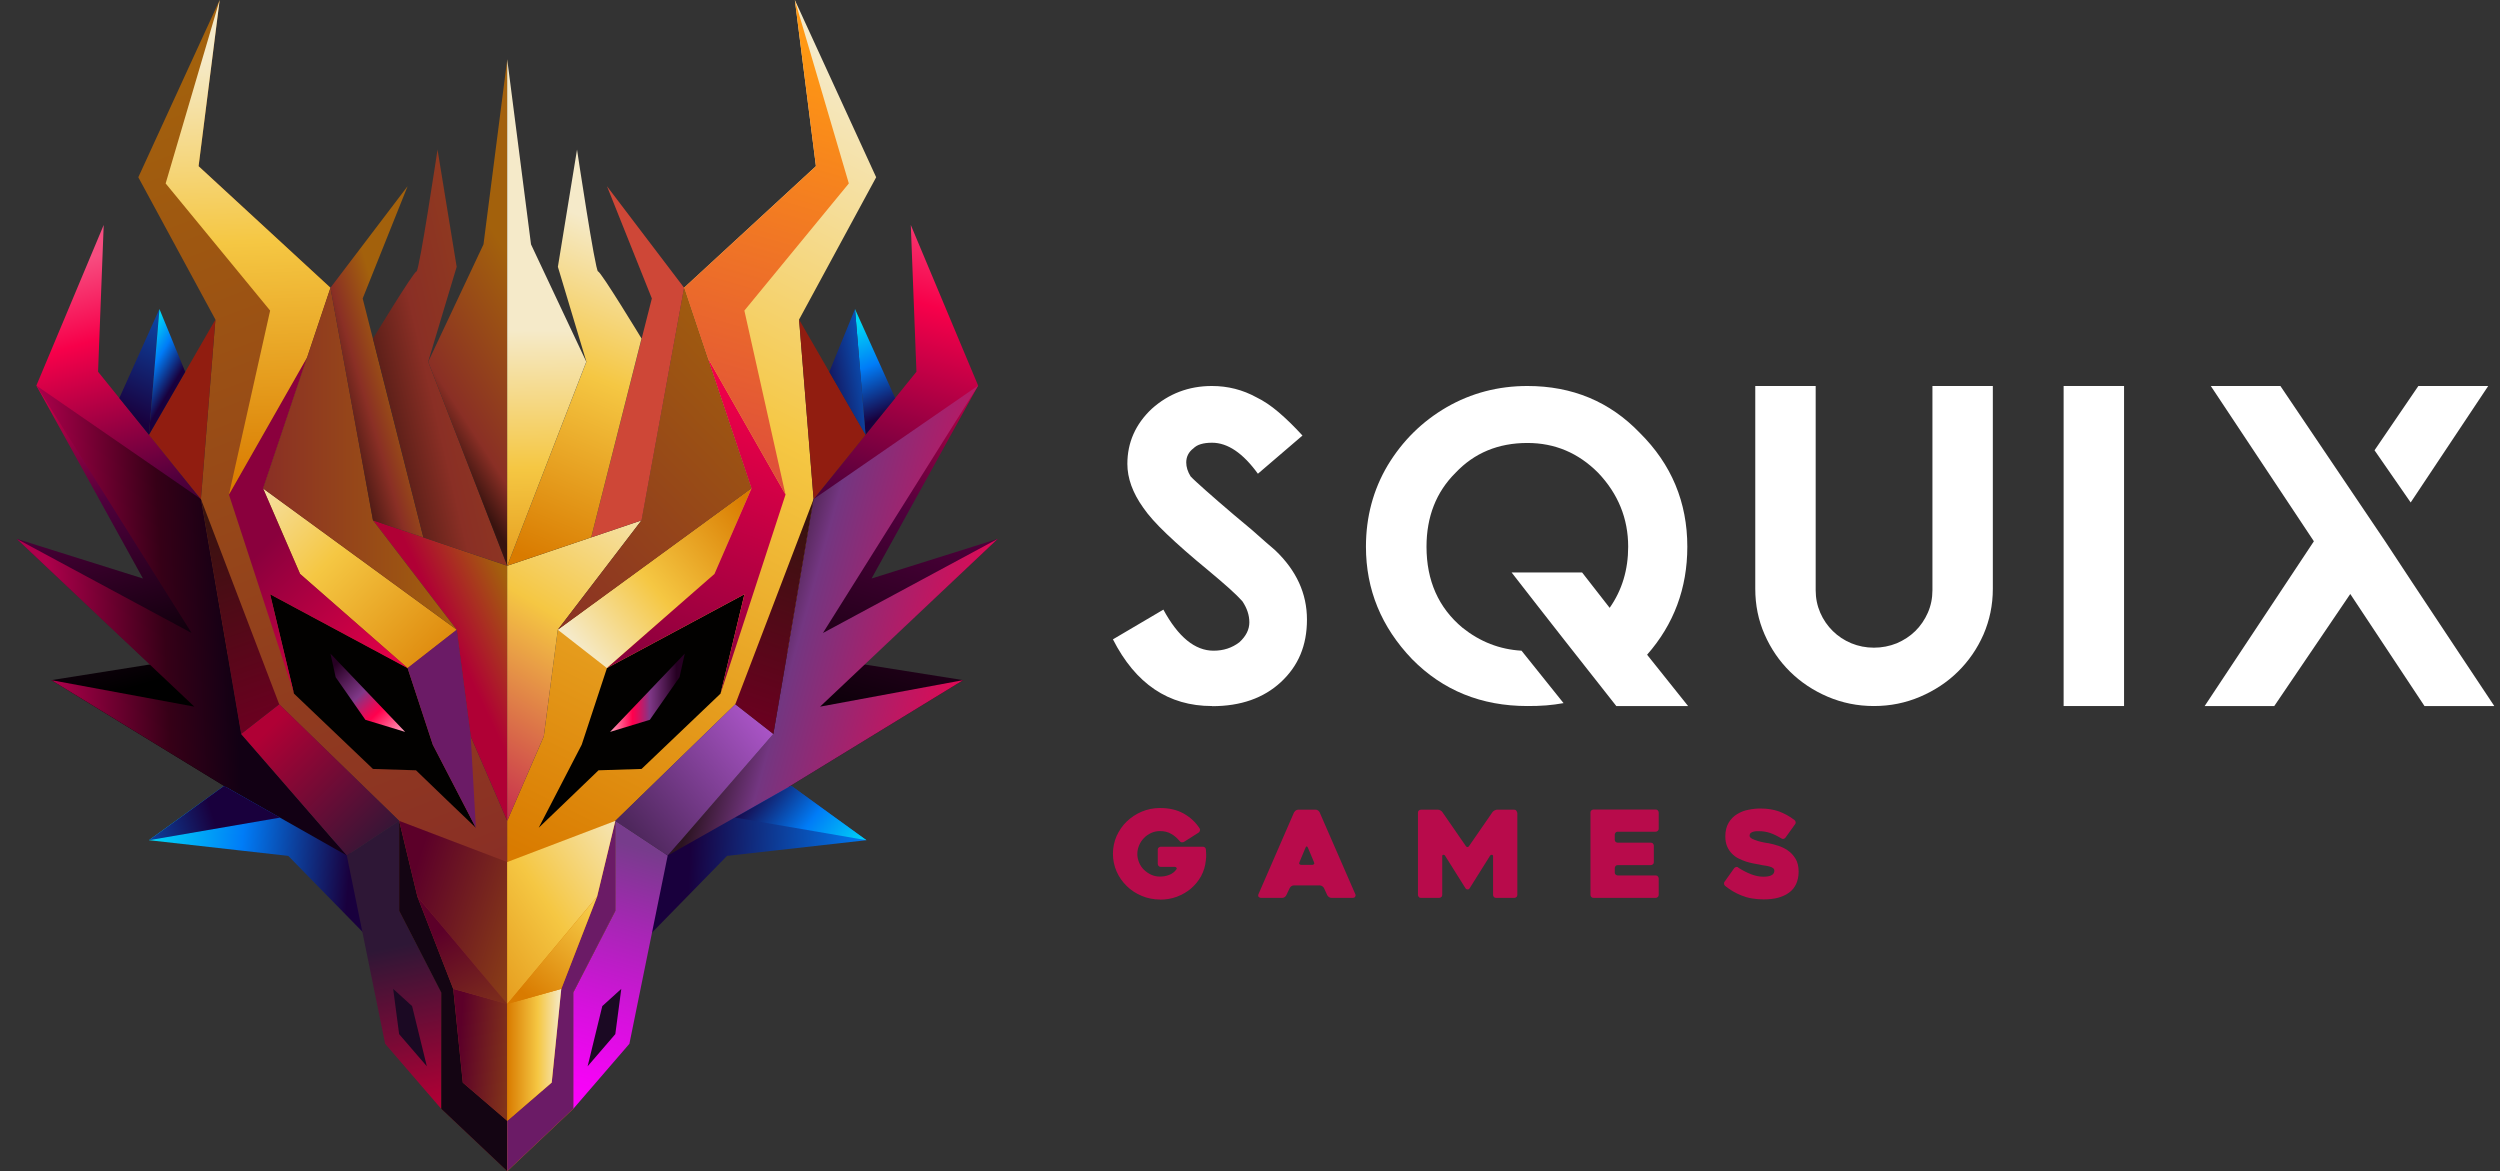 <svg width="111" height="52" viewBox="0 0 111 52" fill="none" xmlns="http://www.w3.org/2000/svg">
<rect x="0" y="0" width="111" height="52" fill="#333333" stroke="none"/>
<path d="M51.507 39.939C51.218 39.939 50.945 39.883 50.69 39.776C50.435 39.67 50.214 39.525 50.027 39.34C49.839 39.155 49.686 38.943 49.578 38.696C49.471 38.45 49.414 38.187 49.414 37.907C49.414 37.627 49.471 37.364 49.578 37.118C49.692 36.872 49.839 36.654 50.027 36.475C50.214 36.295 50.441 36.144 50.69 36.038C50.945 35.932 51.212 35.876 51.507 35.876C51.904 35.876 52.25 35.954 52.545 36.116C52.84 36.279 53.078 36.497 53.265 36.782C53.282 36.81 53.288 36.844 53.276 36.883C53.265 36.922 53.248 36.95 53.219 36.967L52.567 37.381C52.539 37.398 52.505 37.404 52.471 37.398C52.437 37.398 52.403 37.376 52.38 37.348C52.267 37.213 52.142 37.101 52 37.023C51.858 36.939 51.694 36.9 51.501 36.9C51.365 36.9 51.234 36.928 51.11 36.984C50.991 37.04 50.883 37.113 50.792 37.208C50.701 37.303 50.628 37.409 50.577 37.532C50.526 37.655 50.497 37.784 50.497 37.913C50.497 38.042 50.526 38.176 50.577 38.299C50.628 38.422 50.701 38.529 50.792 38.618C50.883 38.708 50.991 38.78 51.11 38.836C51.229 38.892 51.359 38.92 51.501 38.92C51.643 38.92 51.773 38.898 51.909 38.847C52.045 38.797 52.148 38.713 52.233 38.601C52.25 38.573 52.255 38.545 52.233 38.523C52.216 38.501 52.193 38.489 52.159 38.489H51.535C51.501 38.489 51.467 38.478 51.444 38.45C51.422 38.428 51.405 38.394 51.405 38.361V37.723C51.405 37.689 51.416 37.655 51.444 37.633C51.473 37.611 51.501 37.594 51.535 37.594H53.401C53.435 37.594 53.469 37.605 53.497 37.627C53.526 37.65 53.537 37.683 53.543 37.723C53.548 37.784 53.554 37.857 53.554 37.946C53.554 38.036 53.554 38.126 53.537 38.215C53.514 38.461 53.441 38.691 53.327 38.904C53.208 39.116 53.061 39.295 52.879 39.452C52.698 39.603 52.488 39.726 52.25 39.816C52.011 39.905 51.762 39.944 51.501 39.944L51.507 39.939Z" fill="#B80B4B"/>
<path d="M57.463 36.066C57.48 36.032 57.502 36.005 57.536 35.982C57.57 35.96 57.61 35.949 57.65 35.949H58.41C58.444 35.949 58.483 35.96 58.517 35.982C58.551 36.005 58.574 36.032 58.591 36.066L60.179 39.709C60.196 39.743 60.19 39.776 60.173 39.81C60.151 39.844 60.117 39.866 60.054 39.866H59.124C59.084 39.866 59.045 39.855 59.011 39.833C58.977 39.81 58.948 39.782 58.931 39.748L58.784 39.429C58.767 39.396 58.739 39.368 58.705 39.346C58.67 39.323 58.636 39.312 58.597 39.312H57.451C57.411 39.312 57.372 39.323 57.338 39.346C57.304 39.368 57.281 39.396 57.264 39.429L57.111 39.748C57.094 39.782 57.071 39.81 57.037 39.833C57.003 39.855 56.969 39.866 56.929 39.866H55.994C55.994 39.866 55.954 39.866 55.937 39.855C55.92 39.844 55.903 39.838 55.886 39.821C55.869 39.804 55.863 39.788 55.863 39.765C55.863 39.743 55.863 39.721 55.88 39.693L57.457 36.066H57.463ZM57.78 38.4H58.262C58.296 38.4 58.325 38.389 58.342 38.366C58.359 38.344 58.359 38.316 58.342 38.282C58.308 38.193 58.262 38.086 58.211 37.969C58.16 37.851 58.115 37.739 58.069 37.633C58.052 37.599 58.041 37.583 58.018 37.583C57.996 37.583 57.984 37.599 57.967 37.633L57.695 38.282C57.678 38.316 57.678 38.344 57.695 38.366C57.712 38.389 57.735 38.4 57.775 38.4H57.78Z" fill="#B80B4B"/>
<path d="M67.369 36.077V39.737C67.369 39.771 67.358 39.804 67.329 39.827C67.307 39.849 67.273 39.866 67.239 39.866H66.422C66.388 39.866 66.354 39.855 66.331 39.827C66.309 39.804 66.292 39.771 66.292 39.737V38.014C66.292 37.98 66.275 37.958 66.241 37.952C66.207 37.952 66.178 37.963 66.161 37.991L65.248 39.446C65.231 39.474 65.203 39.491 65.163 39.491C65.123 39.491 65.095 39.474 65.072 39.446L64.159 37.991C64.142 37.963 64.114 37.952 64.086 37.952C64.052 37.952 64.035 37.974 64.035 38.014V39.737C64.035 39.771 64.023 39.804 63.995 39.827C63.972 39.849 63.938 39.866 63.904 39.866H63.087C63.053 39.866 63.019 39.855 62.997 39.827C62.974 39.804 62.957 39.771 62.957 39.737V36.077C62.957 36.044 62.968 36.01 62.997 35.988C63.025 35.965 63.053 35.949 63.087 35.949H63.842C63.876 35.949 63.916 35.96 63.955 35.982C63.995 36.005 64.023 36.027 64.04 36.055L65.084 37.566C65.106 37.594 65.129 37.611 65.157 37.611C65.186 37.611 65.209 37.594 65.225 37.566L66.269 36.055C66.292 36.027 66.32 35.999 66.36 35.982C66.4 35.96 66.439 35.949 66.473 35.949H67.227C67.261 35.949 67.296 35.96 67.318 35.988C67.341 36.016 67.358 36.044 67.358 36.077H67.369Z" fill="#B80B4B"/>
<path d="M71.695 37.062V37.286C71.695 37.32 71.706 37.353 71.734 37.376C71.757 37.398 71.791 37.415 71.825 37.415H73.3C73.334 37.415 73.368 37.426 73.39 37.454C73.413 37.482 73.43 37.51 73.43 37.544V38.282C73.43 38.316 73.419 38.349 73.39 38.372C73.368 38.394 73.334 38.411 73.3 38.411H71.825C71.791 38.411 71.757 38.422 71.734 38.45C71.712 38.478 71.695 38.506 71.695 38.54V38.741C71.695 38.775 71.706 38.808 71.734 38.831C71.763 38.853 71.791 38.87 71.825 38.87H73.515C73.549 38.87 73.583 38.881 73.606 38.909C73.629 38.931 73.646 38.965 73.646 38.999V39.737C73.646 39.771 73.634 39.804 73.606 39.827C73.583 39.849 73.549 39.866 73.515 39.866H70.748C70.714 39.866 70.68 39.855 70.657 39.827C70.634 39.804 70.617 39.771 70.617 39.737V36.072C70.617 36.038 70.629 36.004 70.657 35.982C70.68 35.96 70.714 35.943 70.748 35.943H73.515C73.549 35.943 73.583 35.954 73.606 35.982C73.629 36.004 73.646 36.038 73.646 36.072V36.799C73.646 36.833 73.634 36.866 73.606 36.889C73.583 36.911 73.549 36.928 73.515 36.928H71.825C71.791 36.928 71.757 36.939 71.734 36.967C71.712 36.989 71.695 37.023 71.695 37.057V37.062Z" fill="#B80B4B"/>
<path d="M77.176 38.523C77.369 38.646 77.568 38.747 77.755 38.82C77.948 38.892 78.124 38.926 78.294 38.926C78.464 38.926 78.572 38.904 78.657 38.859C78.742 38.814 78.781 38.747 78.781 38.657C78.781 38.612 78.764 38.573 78.725 38.545C78.691 38.517 78.64 38.495 78.583 38.478C78.526 38.461 78.452 38.445 78.373 38.433C78.294 38.422 78.214 38.411 78.129 38.389C78.05 38.372 77.953 38.355 77.851 38.338C77.743 38.316 77.636 38.288 77.522 38.254C77.409 38.215 77.301 38.17 77.188 38.114C77.074 38.059 76.978 37.986 76.893 37.896C76.808 37.807 76.734 37.7 76.683 37.577C76.632 37.454 76.604 37.309 76.604 37.141C76.604 36.894 76.655 36.693 76.751 36.531C76.847 36.368 76.972 36.24 77.125 36.15C77.278 36.055 77.443 35.988 77.63 35.954C77.817 35.915 77.993 35.898 78.169 35.898C78.475 35.898 78.747 35.943 78.986 36.027C79.224 36.117 79.456 36.24 79.677 36.413C79.706 36.435 79.723 36.469 79.728 36.503C79.728 36.536 79.728 36.57 79.7 36.598L79.275 37.191C79.252 37.219 79.224 37.236 79.19 37.247C79.156 37.253 79.122 37.247 79.093 37.225C78.906 37.113 78.736 37.029 78.577 36.978C78.418 36.928 78.271 36.906 78.135 36.906C78.095 36.906 78.05 36.906 77.993 36.906C77.942 36.906 77.891 36.917 77.846 36.928C77.8 36.939 77.76 36.962 77.727 36.989C77.698 37.017 77.681 37.057 77.681 37.107C77.681 37.157 77.721 37.202 77.794 37.241C77.868 37.281 77.959 37.314 78.055 37.342C78.152 37.37 78.248 37.392 78.339 37.409C78.43 37.426 78.486 37.437 78.515 37.437C78.645 37.46 78.787 37.499 78.946 37.549C79.099 37.599 79.246 37.667 79.382 37.762C79.519 37.857 79.632 37.98 79.723 38.131C79.814 38.282 79.859 38.473 79.859 38.702C79.859 38.915 79.819 39.099 79.745 39.256C79.672 39.413 79.564 39.541 79.428 39.637C79.292 39.737 79.127 39.81 78.94 39.861C78.753 39.911 78.537 39.933 78.305 39.933C78.118 39.933 77.942 39.916 77.778 39.889C77.613 39.861 77.46 39.816 77.324 39.76C77.188 39.704 77.052 39.642 76.933 39.569C76.813 39.497 76.7 39.418 76.598 39.334C76.57 39.312 76.552 39.284 76.547 39.245C76.547 39.206 76.547 39.172 76.575 39.144L76.995 38.551C77.018 38.523 77.046 38.506 77.08 38.495C77.114 38.484 77.148 38.495 77.176 38.512V38.523Z" fill="#B80B4B"/>
<path d="M53.809 31.348C51.881 31.348 50.418 30.363 49.414 28.387L51.654 27.067C52.312 28.281 53.055 28.891 53.883 28.891C54.32 28.891 54.7 28.768 55.029 28.516C55.324 28.247 55.471 27.951 55.471 27.632C55.471 27.313 55.369 27.005 55.159 26.692C55.023 26.541 54.83 26.35 54.575 26.121C54.32 25.891 54.002 25.623 53.622 25.304C52.891 24.705 52.289 24.173 51.807 23.714C51.325 23.255 50.979 22.864 50.758 22.539C50.287 21.879 50.055 21.23 50.055 20.597C50.055 19.646 50.418 18.829 51.138 18.151C51.887 17.48 52.777 17.138 53.809 17.138C54.518 17.138 55.176 17.306 55.788 17.642C56.1 17.793 56.429 18.012 56.764 18.297C57.099 18.582 57.456 18.929 57.83 19.338L55.851 21.034C55.187 20.116 54.507 19.657 53.815 19.657C53.429 19.657 53.151 19.741 52.993 19.903C52.777 20.065 52.669 20.278 52.669 20.535C52.669 20.731 52.732 20.939 52.862 21.151C52.987 21.285 53.214 21.487 53.531 21.772C53.849 22.058 54.269 22.416 54.785 22.858C55.386 23.351 55.845 23.748 56.163 24.039C56.373 24.224 56.526 24.358 56.622 24.436C57.558 25.326 58.029 26.35 58.029 27.509C58.029 28.667 57.643 29.568 56.872 30.285C56.106 30.995 55.091 31.354 53.821 31.354L53.809 31.348Z" fill="white"/>
<path d="M74.946 31.348H71.764C70.981 30.357 70.204 29.367 69.433 28.387C68.662 27.408 67.891 26.412 67.114 25.416H70.244L71.469 26.988C72.019 26.205 72.291 25.298 72.291 24.274C72.291 23.02 71.843 21.924 70.959 20.994C70.08 20.11 69.036 19.668 67.817 19.668C66.524 19.668 65.458 20.11 64.624 20.994C63.768 21.845 63.337 22.942 63.337 24.274C63.337 25.785 63.87 26.983 64.936 27.873C65.713 28.494 66.586 28.835 67.556 28.891L69.422 31.219C69.172 31.264 68.917 31.298 68.65 31.32C68.384 31.342 68.106 31.348 67.817 31.348C65.769 31.348 64.062 30.654 62.696 29.266C61.329 27.839 60.648 26.177 60.648 24.274C60.648 22.948 60.972 21.744 61.612 20.664C62.27 19.573 63.144 18.711 64.233 18.079C65.322 17.452 66.518 17.138 67.817 17.138C69.813 17.138 71.475 17.832 72.808 19.22C74.214 20.614 74.917 22.298 74.917 24.274C74.917 26.115 74.322 27.716 73.131 29.07L74.951 31.348H74.946Z" fill="white"/>
<path d="M85.8 17.138H88.482V26.143C88.482 26.865 88.34 27.537 88.068 28.169C87.79 28.802 87.41 29.35 86.934 29.82C86.457 30.29 85.896 30.66 85.255 30.934C84.614 31.208 83.934 31.348 83.202 31.348C82.471 31.348 81.79 31.208 81.149 30.934C80.508 30.66 79.953 30.29 79.476 29.82C79 29.35 78.626 28.802 78.348 28.169C78.07 27.537 77.934 26.865 77.934 26.143V17.138H80.616V26.205C80.616 26.563 80.684 26.893 80.82 27.207C80.956 27.52 81.144 27.789 81.376 28.018C81.609 28.247 81.886 28.432 82.198 28.561C82.51 28.69 82.85 28.757 83.202 28.757C83.554 28.757 83.9 28.69 84.217 28.561C84.529 28.427 84.807 28.247 85.04 28.018C85.272 27.789 85.459 27.514 85.595 27.207C85.731 26.899 85.8 26.563 85.8 26.205V17.138Z" fill="white"/>
<path d="M91.625 17.138H94.308V31.348H91.625V17.138Z" fill="white"/>
<path d="M110.738 31.348H107.647L104.352 26.373L100.978 31.348H97.887L102.736 24.033L98.159 17.138H101.25L105.9 24.033C106.796 25.393 107.516 26.49 108.067 27.313C108.617 28.136 108.991 28.706 109.195 29.014L110.743 31.342L110.738 31.348ZM107.034 22.31L105.429 19.993L107.375 17.138H110.477L107.034 22.31Z" fill="white"/>
<path d="M22.521 52L19.592 49.233V44.069L17.722 40.441V36.446L10.097 29.037L8.921 22.161L9.565 14.19L6.141 7.871L9.753 0L8.817 7.379L14.672 12.777L11.682 21.691L20.277 27.961L20.899 32.695L22.521 36.446V52Z" fill="url(#paint0_linear_1067_6712)"/>
<path d="M11.992 26.384L18.096 29.662L19.216 33.065L21.127 36.753L19.841 35.522L18.47 34.201L16.559 34.141L13.052 30.796L11.992 26.384Z" fill="#020100"/>
<path d="M34.896 34.72L38.467 37.305L32.281 38.001L28.746 41.615L29.539 37.753L34.896 34.72Z" fill="url(#paint1_linear_1067_6712)"/>
<path d="M10.184 34.72L6.613 37.305L12.799 38.001L16.331 41.615L15.538 37.753L10.184 34.72Z" fill="url(#paint2_linear_1067_6712)"/>
<path d="M13.324 25.482L11.684 21.691L20.278 27.961L18.098 29.662L13.324 25.482Z" fill="url(#paint3_linear_1067_6712)"/>
<path d="M13.052 30.796L10.164 21.957L13.636 15.861L11.681 21.691L13.322 25.482L18.095 29.662L11.992 26.384L13.052 30.796Z" fill="url(#paint4_linear_1067_6712)"/>
<path d="M15.398 37.984L17.1 46.344L19.591 49.233V44.069L17.722 40.441V36.446L15.398 37.984Z" fill="url(#paint5_linear_1067_6712)"/>
<path d="M10.705 32.587L8.921 22.161L4.354 16.505L4.605 9.988L1.615 17.12L6.347 25.686L0.742 23.925L6.68 29.499L2.278 30.198L10.042 34.951L10.705 32.587Z" fill="url(#paint6_linear_1067_6712)"/>
<path d="M2.278 30.198L10.042 34.951L15.399 37.984L10.705 32.587L8.921 22.161L1.615 17.12L8.506 28.105L0.742 23.925L8.629 31.375L2.278 30.198Z" fill="url(#paint7_linear_1067_6712)"/>
<path d="M12.397 31.269L17.724 36.446L15.401 37.984L10.707 32.587L12.397 31.269Z" fill="url(#paint8_linear_1067_6712)"/>
<path d="M9.564 14.19L6.613 19.305L8.92 22.161L9.564 14.19Z" fill="#911D10"/>
<path d="M14.673 12.777L8.817 7.379L9.753 0L7.355 8.145L11.994 13.79L10.166 21.957L13.638 15.861L14.673 12.777Z" fill="url(#paint9_linear_1067_6712)"/>
<path d="M22.523 36.446V25.121L16.562 23.104L20.279 27.961L20.901 32.695L22.523 36.446Z" fill="url(#paint10_linear_1067_6712)"/>
<path d="M20.278 27.961L11.684 21.691L14.673 12.776L16.562 23.104L20.278 27.961Z" fill="url(#paint11_linear_1067_6712)"/>
<path d="M16.56 23.104L14.672 12.776L18.097 8.268L16.103 13.252L18.796 23.86L16.56 23.104Z" fill="url(#paint12_linear_1067_6712)"/>
<path d="M18.798 23.86L16.562 15.03C16.562 15.03 18.368 12.053 18.492 12.053C18.616 12.053 19.426 6.642 19.426 6.642L20.276 11.847L19.01 16.062L22.523 25.118L18.798 23.86Z" fill="url(#paint13_linear_1067_6712)"/>
<path d="M22.522 25.121V2.631L21.467 10.85L19.012 16.062L22.522 25.121Z" fill="url(#paint14_linear_1067_6712)"/>
<path d="M17.723 36.446V40.441L19.592 44.069V49.233L22.521 52V49.766L20.547 48.067L20.123 43.907L18.532 39.808L17.723 36.446Z" fill="#140513"/>
<path d="M17.723 36.446L22.521 38.275V44.578L18.532 39.808L17.723 36.446Z" fill="url(#paint15_linear_1067_6712)"/>
<path d="M20.125 43.906L22.523 44.578V49.766L20.549 48.067L20.125 43.906Z" fill="url(#paint16_linear_1067_6712)"/>
<path d="M18.531 39.808L22.52 44.578L20.122 43.906L18.531 39.808Z" fill="url(#paint17_linear_1067_6712)"/>
<path d="M17.457 43.906L17.721 45.915L18.952 47.344L18.297 44.67L17.457 43.906Z" fill="#1B0923"/>
<path d="M22.52 52L25.451 49.233V44.069L27.321 40.441V36.446L34.946 29.037L36.122 22.161L35.478 14.19L38.902 7.871L35.291 0L36.227 7.379L30.371 12.777L33.361 21.691L24.766 27.961L24.144 32.695L22.52 36.446V52Z" fill="url(#paint18_linear_1067_6712)"/>
<path d="M33.052 26.384L26.949 29.662L25.828 33.065L23.918 36.753L25.201 35.522L26.575 34.201L28.485 34.141L31.992 30.796L33.052 26.384Z" fill="#020100"/>
<path d="M30.403 29.021L27.086 32.497L28.853 31.959L30.172 30.067L30.403 29.021Z" fill="url(#paint19_linear_1067_6712)"/>
<path d="M14.672 29.021L17.989 32.497L16.222 31.959L14.903 30.067L14.672 29.021Z" fill="url(#paint20_linear_1067_6712)"/>
<path d="M31.72 25.482L33.36 21.691L24.766 27.961L26.946 29.662L31.72 25.482Z" fill="url(#paint21_linear_1067_6712)"/>
<path d="M31.993 30.796L34.878 21.957L31.409 15.861L33.364 21.691L31.723 25.482L26.949 29.662L33.053 26.384L31.993 30.796Z" fill="url(#paint22_linear_1067_6712)"/>
<path d="M29.646 37.984L27.945 46.344L25.453 49.233V44.069L27.322 40.441V36.446L29.646 37.984Z" fill="url(#paint23_linear_1067_6712)"/>
<path d="M35.002 34.951L42.766 30.198L38.364 29.499L44.302 23.925L38.697 25.686L43.429 17.12L40.439 9.988L40.69 16.505L36.123 22.161L34.336 32.587L35.002 34.951Z" fill="url(#paint24_linear_1067_6712)"/>
<path d="M42.765 30.198L35.002 34.951L29.645 37.984L34.336 32.587L36.122 22.161L43.429 17.12L36.538 28.105L44.301 23.925L36.411 31.375L42.765 30.198Z" fill="url(#paint25_linear_1067_6712)"/>
<path d="M32.647 31.269L27.32 36.446L29.644 37.984L34.335 32.587L32.647 31.269Z" fill="url(#paint26_linear_1067_6712)"/>
<path d="M35.48 14.19L38.432 19.305L36.125 22.161L35.48 14.19Z" fill="#911D10"/>
<path d="M30.371 12.777L36.227 7.379L35.291 0L37.688 8.145L33.05 13.79L34.875 21.957L31.406 15.861L30.371 12.777Z" fill="url(#paint27_linear_1067_6712)"/>
<path d="M22.52 36.446V25.121L28.483 23.104L24.766 27.961L24.144 32.695L22.52 36.446Z" fill="url(#paint28_linear_1067_6712)"/>
<path d="M24.766 27.961L33.36 21.691L30.371 12.776L28.482 23.104L24.766 27.961Z" fill="url(#paint29_linear_1067_6712)"/>
<path d="M28.485 23.104L30.374 12.776L26.949 8.268L28.942 13.252L26.25 23.86L28.485 23.104Z" fill="#CE4737"/>
<path d="M26.248 23.86L28.484 15.03C28.484 15.03 26.678 12.053 26.554 12.053C26.43 12.053 25.62 6.642 25.62 6.642L24.77 11.847L26.036 16.062L22.523 25.118L26.248 23.86Z" fill="url(#paint30_linear_1067_6712)"/>
<path d="M22.52 25.121V2.631L23.577 10.85L26.032 16.062L22.52 25.121Z" fill="url(#paint31_linear_1067_6712)"/>
<path d="M27.321 36.446V40.441L25.451 44.069V49.233L22.52 52V49.766L24.496 48.067L24.92 43.907L26.511 39.808L27.321 36.446Z" fill="#6B1B66"/>
<path d="M27.321 36.446L22.52 38.275V44.578L26.511 39.808L27.321 36.446Z" fill="url(#paint32_linear_1067_6712)"/>
<path d="M24.92 43.906L22.52 44.578V49.766L24.496 48.067L24.92 43.906Z" fill="url(#paint33_linear_1067_6712)"/>
<path d="M26.511 39.808L22.52 44.578L24.92 43.906L26.511 39.808Z" fill="url(#paint34_linear_1067_6712)"/>
<path d="M27.585 43.906L27.32 45.915L26.09 47.344L26.742 44.67L27.585 43.906Z" fill="#1B0923"/>
<path d="M10.706 32.587L12.396 31.268L8.922 22.161L10.706 32.587Z" fill="url(#paint35_linear_1067_6712)"/>
<path d="M34.336 32.587L32.648 31.268L36.123 22.161L34.336 32.587Z" fill="url(#paint36_linear_1067_6712)"/>
<path d="M18.098 29.662L20.278 27.961L20.9 32.695L21.129 36.753L19.218 33.065L18.098 29.662Z" fill="#6B1B66"/>
<path d="M6.613 37.305L9.947 34.891L12.433 36.302L6.613 37.305Z" fill="url(#paint37_linear_1067_6712)"/>
<path d="M38.471 37.305L35.134 34.891L32.648 36.302L38.471 37.305Z" fill="url(#paint38_linear_1067_6712)"/>
<path d="M5.297 17.674L7.078 13.72L6.613 19.305L5.297 17.674Z" fill="url(#paint39_linear_1067_6712)"/>
<path d="M7.079 13.72L8.224 16.511L6.613 19.305L7.079 13.72Z" fill="url(#paint40_linear_1067_6712)"/>
<path d="M39.745 17.674L37.961 13.72L38.429 19.305L39.745 17.674Z" fill="url(#paint41_linear_1067_6712)"/>
<path d="M37.963 13.72L36.82 16.511L38.431 19.305L37.963 13.72Z" fill="url(#paint42_linear_1067_6712)"/>
<defs>
<linearGradient id="paint0_linear_1067_6712" x1="19.559" y1="39.033" x2="6.074" y2="3.827" gradientUnits="userSpaceOnUse">
<stop stop-color="#8A2F25"/>
<stop offset="1" stop-color="#A3610C"/>
</linearGradient>
<linearGradient id="paint1_linear_1067_6712" x1="38.541" y1="38.52" x2="30.624" y2="38.096" gradientUnits="userSpaceOnUse">
<stop stop-color="#007CF7"/>
<stop offset="1" stop-color="#19003D"/>
</linearGradient>
<linearGradient id="paint2_linear_1067_6712" x1="6.426" y1="37.587" x2="15.548" y2="38.382" gradientUnits="userSpaceOnUse">
<stop offset="0.03" stop-color="#00D6F7"/>
<stop offset="0.47" stop-color="#007CF7"/>
<stop offset="1" stop-color="#19003D"/>
</linearGradient>
<linearGradient id="paint3_linear_1067_6712" x1="20.634" y1="30.236" x2="10.327" y2="20.542" gradientUnits="userSpaceOnUse">
<stop stop-color="#D97B00"/>
<stop offset="0.57" stop-color="#F5C743"/>
<stop offset="1" stop-color="#F5EAC9"/>
</linearGradient>
<linearGradient id="paint4_linear_1067_6712" x1="19.717" y1="29.556" x2="13.091" y2="22.913" gradientUnits="userSpaceOnUse">
<stop stop-color="#F7004A"/>
<stop offset="1" stop-color="#8A003D"/>
</linearGradient>
<linearGradient id="paint5_linear_1067_6712" x1="19.173" y1="49.049" x2="17.693" y2="41.991" gradientUnits="userSpaceOnUse">
<stop stop-color="#B00035"/>
<stop offset="1" stop-color="#2E1736"/>
</linearGradient>
<linearGradient id="paint6_linear_1067_6712" x1="1.43" y1="12.176" x2="6.689" y2="30.297" gradientUnits="userSpaceOnUse">
<stop stop-color="#F74D80"/>
<stop offset="0.19" stop-color="#F7004A"/>
<stop offset="0.56" stop-color="#4F003C"/>
<stop offset="1"/>
</linearGradient>
<linearGradient id="paint7_linear_1067_6712" x1="2.204" y1="27.882" x2="11.117" y2="27.403" gradientUnits="userSpaceOnUse">
<stop stop-color="#AD004B"/>
<stop offset="0.57" stop-color="#360017"/>
<stop offset="0.91" stop-color="#120014"/>
</linearGradient>
<linearGradient id="paint8_linear_1067_6712" x1="11.75" y1="32.541" x2="17.045" y2="37.816" gradientUnits="userSpaceOnUse">
<stop stop-color="#B00035"/>
<stop offset="1" stop-color="#2E1736"/>
</linearGradient>
<linearGradient id="paint9_linear_1067_6712" x1="11.419" y1="21.726" x2="10.743" y2="2.467" gradientUnits="userSpaceOnUse">
<stop stop-color="#D97B00"/>
<stop offset="0.57" stop-color="#F5C743"/>
<stop offset="1" stop-color="#F5EAC9"/>
</linearGradient>
<linearGradient id="paint10_linear_1067_6712" x1="20.499" y1="29.328" x2="23.557" y2="27.865" gradientUnits="userSpaceOnUse">
<stop stop-color="#B00035"/>
<stop offset="1" stop-color="#A3610C"/>
</linearGradient>
<linearGradient id="paint11_linear_1067_6712" x1="11.684" y1="20.367" x2="20.278" y2="20.367" gradientUnits="userSpaceOnUse">
<stop stop-color="#8A2F25"/>
<stop offset="1" stop-color="#A3610C"/>
</linearGradient>
<linearGradient id="paint12_linear_1067_6712" x1="14.314" y1="17.261" x2="17.63" y2="16.276" gradientUnits="userSpaceOnUse">
<stop stop-color="#38130F"/>
<stop offset="0.49" stop-color="#8A2F25"/>
<stop offset="1" stop-color="#A3610C"/>
</linearGradient>
<linearGradient id="paint13_linear_1067_6712" x1="15.332" y1="17.168" x2="32.282" y2="13.2" gradientUnits="userSpaceOnUse">
<stop stop-color="#38130F"/>
<stop offset="0.21" stop-color="#8A2F25"/>
<stop offset="1" stop-color="#A3610C"/>
</linearGradient>
<linearGradient id="paint14_linear_1067_6712" x1="17.759" y1="16.864" x2="23.694" y2="13.044" gradientUnits="userSpaceOnUse">
<stop stop-color="#38130F"/>
<stop offset="0.21" stop-color="#8A2F25"/>
<stop offset="1" stop-color="#A3610C"/>
</linearGradient>
<linearGradient id="paint15_linear_1067_6712" x1="18.028" y1="39.852" x2="26.396" y2="42.556" gradientUnits="userSpaceOnUse">
<stop stop-color="#5C0029"/>
<stop offset="1" stop-color="#A3610C"/>
</linearGradient>
<linearGradient id="paint16_linear_1067_6712" x1="20.378" y1="46.765" x2="24.59" y2="47.086" gradientUnits="userSpaceOnUse">
<stop stop-color="#5C0029"/>
<stop offset="1" stop-color="#A3610C"/>
</linearGradient>
<linearGradient id="paint17_linear_1067_6712" x1="19.517" y1="41.387" x2="24.132" y2="48.876" gradientUnits="userSpaceOnUse">
<stop stop-color="#5C0029"/>
<stop offset="1" stop-color="#A3610C"/>
</linearGradient>
<linearGradient id="paint18_linear_1067_6712" x1="23.453" y1="38.041" x2="40.418" y2="4.262" gradientUnits="userSpaceOnUse">
<stop stop-color="#D97B00"/>
<stop offset="0.57" stop-color="#F5C743"/>
<stop offset="1" stop-color="#F5EAC9"/>
</linearGradient>
<linearGradient id="paint19_linear_1067_6712" x1="27.086" y1="30.76" x2="30.403" y2="30.76" gradientUnits="userSpaceOnUse">
<stop stop-color="#FFA3BF"/>
<stop offset="0.3" stop-color="#FF004D"/>
<stop offset="0.33" stop-color="#F40452"/>
<stop offset="0.39" stop-color="#D6115F"/>
<stop offset="0.47" stop-color="#A72675"/>
<stop offset="0.53" stop-color="#803888"/>
<stop offset="0.89" stop-color="#260022"/>
</linearGradient>
<linearGradient id="paint20_linear_1067_6712" x1="17.678" y1="32.766" x2="14.359" y2="29.291" gradientUnits="userSpaceOnUse">
<stop stop-color="#FFA3BF"/>
<stop offset="0.3" stop-color="#FF004D"/>
<stop offset="0.33" stop-color="#F40452"/>
<stop offset="0.39" stop-color="#D6115F"/>
<stop offset="0.47" stop-color="#A72675"/>
<stop offset="0.53" stop-color="#803888"/>
<stop offset="0.89" stop-color="#260022"/>
</linearGradient>
<linearGradient id="paint21_linear_1067_6712" x1="33.57" y1="22.699" x2="25.863" y2="28.965" gradientUnits="userSpaceOnUse">
<stop stop-color="#D97B00"/>
<stop offset="0.57" stop-color="#F5C743"/>
<stop offset="1" stop-color="#F5EAC9"/>
</linearGradient>
<linearGradient id="paint22_linear_1067_6712" x1="34.192" y1="16.655" x2="29.407" y2="29.808" gradientUnits="userSpaceOnUse">
<stop stop-color="#F7004A"/>
<stop offset="1" stop-color="#8A003D"/>
</linearGradient>
<linearGradient id="paint23_linear_1067_6712" x1="25.12" y1="49.459" x2="28.688" y2="37.709" gradientUnits="userSpaceOnUse">
<stop stop-color="#FF00FF"/>
<stop offset="0.14" stop-color="#F404F5"/>
<stop offset="0.39" stop-color="#D611DD"/>
<stop offset="0.71" stop-color="#A726B5"/>
<stop offset="1" stop-color="#773C8C"/>
</linearGradient>
<linearGradient id="paint24_linear_1067_6712" x1="44.365" y1="9.616" x2="37.536" y2="33.199" gradientUnits="userSpaceOnUse">
<stop stop-color="#F74D80"/>
<stop offset="0.19" stop-color="#F7004A"/>
<stop offset="0.56" stop-color="#4F003C"/>
<stop offset="1"/>
</linearGradient>
<linearGradient id="paint25_linear_1067_6712" x1="44.549" y1="29.706" x2="33.279" y2="26.597" gradientUnits="userSpaceOnUse">
<stop stop-color="#F7004A"/>
<stop offset="0.78" stop-color="#733681"/>
<stop offset="1" stop-color="#2B1320"/>
</linearGradient>
<linearGradient id="paint26_linear_1067_6712" x1="34.952" y1="31.603" x2="28.21" y2="37.099" gradientUnits="userSpaceOnUse">
<stop stop-color="#B75BD6"/>
<stop offset="1" stop-color="#4E275C"/>
</linearGradient>
<linearGradient id="paint27_linear_1067_6712" x1="31.497" y1="21.153" x2="36.912" y2="2.503" gradientUnits="userSpaceOnUse">
<stop stop-color="#DE4C3B"/>
<stop offset="1" stop-color="#FF9813"/>
</linearGradient>
<linearGradient id="paint28_linear_1067_6712" x1="19.453" y1="35.661" x2="28.459" y2="20.965" gradientUnits="userSpaceOnUse">
<stop stop-color="#C21D4E"/>
<stop offset="0.57" stop-color="#F5C743"/>
<stop offset="1" stop-color="#F5EAC9"/>
</linearGradient>
<linearGradient id="paint29_linear_1067_6712" x1="22.244" y1="26.322" x2="34.63" y2="14.319" gradientUnits="userSpaceOnUse">
<stop stop-color="#8A2F25"/>
<stop offset="1" stop-color="#A3610C"/>
</linearGradient>
<linearGradient id="paint30_linear_1067_6712" x1="22.179" y1="24.24" x2="27.824" y2="10.374" gradientUnits="userSpaceOnUse">
<stop stop-color="#D97B00"/>
<stop offset="0.57" stop-color="#F5C743"/>
<stop offset="1" stop-color="#F5EAC9"/>
</linearGradient>
<linearGradient id="paint31_linear_1067_6712" x1="24.386" y1="28.866" x2="24.204" y2="14.663" gradientUnits="userSpaceOnUse">
<stop stop-color="#D97B00"/>
<stop offset="0.57" stop-color="#F5C743"/>
<stop offset="1" stop-color="#F5EAC9"/>
</linearGradient>
<linearGradient id="paint32_linear_1067_6712" x1="18.379" y1="44.175" x2="28.797" y2="37.083" gradientUnits="userSpaceOnUse">
<stop stop-color="#D97B00"/>
<stop offset="0.57" stop-color="#F5C743"/>
<stop offset="1" stop-color="#F5EAC9"/>
</linearGradient>
<linearGradient id="paint33_linear_1067_6712" x1="22.52" y1="46.836" x2="24.92" y2="46.836" gradientUnits="userSpaceOnUse">
<stop stop-color="#D97B00"/>
<stop offset="0.57" stop-color="#F5C743"/>
<stop offset="1" stop-color="#F5EAC9"/>
</linearGradient>
<linearGradient id="paint34_linear_1067_6712" x1="23.513" y1="44.325" x2="28.771" y2="38.273" gradientUnits="userSpaceOnUse">
<stop stop-color="#D97B00"/>
<stop offset="0.57" stop-color="#F5C743"/>
<stop offset="1" stop-color="#F5EAC9"/>
</linearGradient>
<linearGradient id="paint35_linear_1067_6712" x1="8.473" y1="23.229" x2="11.597" y2="32.285" gradientUnits="userSpaceOnUse">
<stop stop-color="#38130F"/>
<stop offset="1" stop-color="#6B0020"/>
</linearGradient>
<linearGradient id="paint36_linear_1067_6712" x1="36.569" y1="23.229" x2="33.445" y2="32.285" gradientUnits="userSpaceOnUse">
<stop stop-color="#38130F"/>
<stop offset="1" stop-color="#6B0020"/>
</linearGradient>
<linearGradient id="paint37_linear_1067_6712" x1="3.918" y1="37.786" x2="9.412" y2="36.089" gradientUnits="userSpaceOnUse">
<stop stop-color="#007CF7"/>
<stop offset="1" stop-color="#19003D"/>
</linearGradient>
<linearGradient id="paint38_linear_1067_6712" x1="37.797" y1="38.468" x2="33.327" y2="35.056" gradientUnits="userSpaceOnUse">
<stop offset="0.03" stop-color="#00D6F7"/>
<stop offset="0.47" stop-color="#007CF7"/>
<stop offset="1" stop-color="#19003D"/>
</linearGradient>
<linearGradient id="paint39_linear_1067_6712" x1="9.534" y1="11.203" x2="5.904" y2="18.556" gradientUnits="userSpaceOnUse">
<stop stop-color="#007CF7"/>
<stop offset="1" stop-color="#19003D"/>
</linearGradient>
<linearGradient id="paint40_linear_1067_6712" x1="5.826" y1="15.907" x2="7.71" y2="17.051" gradientUnits="userSpaceOnUse">
<stop offset="0.03" stop-color="#00D6F7"/>
<stop offset="0.47" stop-color="#007CF7"/>
<stop offset="1" stop-color="#19003D"/>
</linearGradient>
<linearGradient id="paint41_linear_1067_6712" x1="37.347" y1="14.616" x2="39.066" y2="18.541" gradientUnits="userSpaceOnUse">
<stop offset="0.03" stop-color="#00D6F7"/>
<stop offset="0.47" stop-color="#007CF7"/>
<stop offset="1" stop-color="#19003D"/>
</linearGradient>
<linearGradient id="paint42_linear_1067_6712" x1="42.937" y1="15.644" x2="36.152" y2="16.917" gradientUnits="userSpaceOnUse">
<stop offset="0.03" stop-color="#00D6F7"/>
<stop offset="0.47" stop-color="#007CF7"/>
<stop offset="1" stop-color="#19003D"/>
</linearGradient>
</defs>
</svg>
